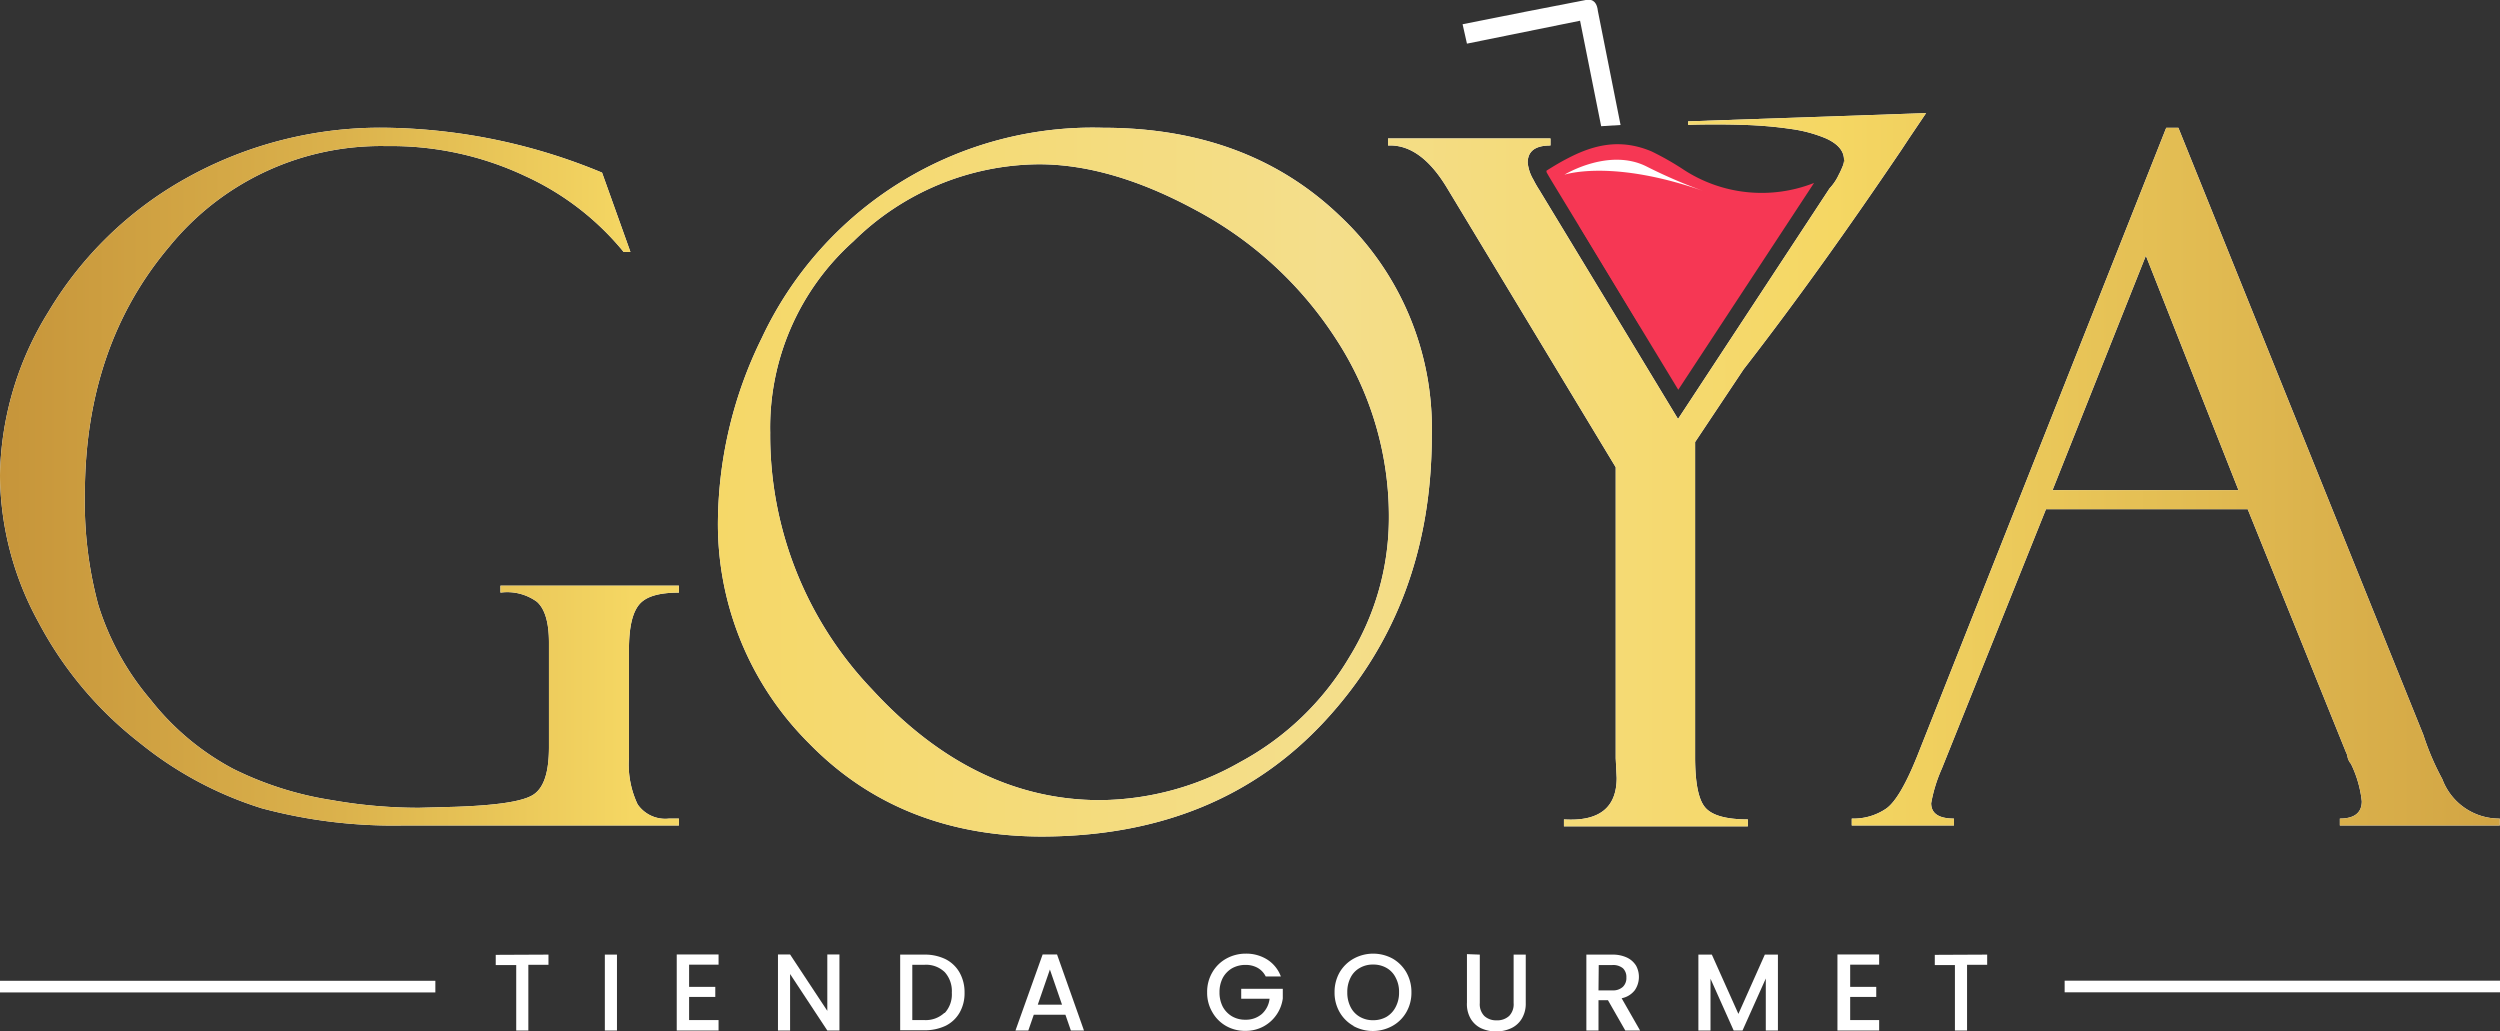 <svg xmlns="http://www.w3.org/2000/svg" xmlns:xlink="http://www.w3.org/1999/xlink" viewBox="0 0 206.21 85.04"><rect x="0" y="0" width="206.21" height="85.04" fill="#333333" stroke="none"/><defs><style>.cls-1{fill:#f63754;}.cls-2{fill:#fff;}.cls-3{fill:url(#linear-gradient);}</style><linearGradient id="linear-gradient" x1="-46.89" y1="39.16" x2="253.36" y2="39.16" gradientUnits="userSpaceOnUse"><stop offset="0.03" stop-color="#b37929"/><stop offset="0.08" stop-color="#b8802d"/><stop offset="0.15" stop-color="#c59339"/><stop offset="0.25" stop-color="#dbb24c"/><stop offset="0.33" stop-color="#f5d763"/><stop offset="0.52" stop-color="#f4de8b"/><stop offset="0.66" stop-color="#f5d763"/><stop offset="1" stop-color="#b37929"/></linearGradient></defs><g id="Capa_2" data-name="Capa 2"><g id="Capa_1-2" data-name="Capa 1"><path class="cls-1" d="M138.88,14a23.17,23.17,0,0,0-2.65-1.51c-2.61-1.1-4.83-.55-7.07.65l-.1.05c-.5.27-1,.57-1.5.89l0,.11c.11.21.26.46.45.78l2.26,3.72,4.92,8.12,3.24,5.34,11.2-17.06A11.77,11.77,0,0,1,138.88,14Zm-8,3.44c-.05,0-.12,0-.13,0a.52.52,0,0,1,0-.18.38.38,0,0,1,.15,0S130.83,17.42,130.83,17.47ZM135,25.91l-.25-.17s0-.07.06-.1l.27.16A1,1,0,0,0,135,25.91Z"/><path class="cls-2" d="M121,3.6,120.64,2c3.42-.68,6.79-1.36,10.16-2,.69-.13.94.32,1,.91.61,3.1,1.23,6.2,1.87,9.4l-1.6.1c-.57-2.86-1.15-5.73-1.74-8.7Z"/><path class="cls-2" d="M45.24,78.74v.84H43.58V85h-1v-5.4H40.89v-.84Z"/><path class="cls-2" d="M50.89,78.74V85h-1V78.74Z"/><path class="cls-2" d="M56.84,79.57V81.4H59v.83H56.84v1.91h2.43V85H55.82V78.73h3.45v.84Z"/><path class="cls-2" d="M69.24,85h-1l-3.07-4.66V85h-1V78.73h1l3.07,4.65V78.73h1Z"/><path class="cls-2" d="M78,79.12a2.77,2.77,0,0,1,1.15,1.1,3.29,3.29,0,0,1,.41,1.66,3.2,3.2,0,0,1-.41,1.65A2.73,2.73,0,0,1,78,84.61a4,4,0,0,1-1.75.37h-2V78.74h2A3.89,3.89,0,0,1,78,79.12Zm-.07,4.43a2.26,2.26,0,0,0,.58-1.67,2.33,2.33,0,0,0-.58-1.69,2.21,2.21,0,0,0-1.68-.61h-1v4.56h1A2.24,2.24,0,0,0,77.89,83.55Z"/><path class="cls-2" d="M87.88,83.7H85.27L84.82,85H83.76L86,78.73h1.19L89.41,85H88.33Zm-.28-.83-1-2.9-1,2.9Z"/><path class="cls-2" d="M104.4,80.54a1.65,1.65,0,0,0-.67-.71,2,2,0,0,0-1-.24,2.23,2.23,0,0,0-1.11.28,2.06,2.06,0,0,0-.76.79,2.52,2.52,0,0,0-.27,1.19,2.54,2.54,0,0,0,.27,1.19,2.06,2.06,0,0,0,.76.79,2.13,2.13,0,0,0,1.11.28,2,2,0,0,0,1.35-.47,2,2,0,0,0,.64-1.26h-2.34v-.82h3.43v.8a3.09,3.09,0,0,1-1.6,2.31,3.09,3.09,0,0,1-1.48.36,3.14,3.14,0,0,1-1.61-.41A3,3,0,0,1,100,83.49a3.14,3.14,0,0,1-.43-1.64A3.17,3.17,0,0,1,100,80.2a3,3,0,0,1,1.15-1.13,3.29,3.29,0,0,1,1.61-.41,3.23,3.23,0,0,1,1.77.49,2.81,2.81,0,0,1,1.12,1.39Z"/><path class="cls-2" d="M111.66,84.63a3,3,0,0,1-1.16-1.14,3.2,3.2,0,0,1-.42-1.64,3.27,3.27,0,0,1,.42-1.65,3.07,3.07,0,0,1,1.16-1.13,3.35,3.35,0,0,1,3.21,0A3.07,3.07,0,0,1,116,80.2a3.27,3.27,0,0,1,.42,1.65,3.2,3.2,0,0,1-.42,1.64,3,3,0,0,1-1.16,1.14,3.35,3.35,0,0,1-3.21,0Zm2.71-.76a2,2,0,0,0,.75-.81,2.49,2.49,0,0,0,.28-1.21,2.46,2.46,0,0,0-.28-1.21,1.88,1.88,0,0,0-.75-.8,2.18,2.18,0,0,0-1.11-.28,2.12,2.12,0,0,0-1.1.28,1.84,1.84,0,0,0-.76.8,2.57,2.57,0,0,0-.27,1.21,2.6,2.6,0,0,0,.27,1.21,1.92,1.92,0,0,0,.76.81,2.12,2.12,0,0,0,1.1.28A2.18,2.18,0,0,0,114.37,83.87Z"/><path class="cls-2" d="M122.06,78.74v4a1.38,1.38,0,0,0,.37,1.06,1.42,1.42,0,0,0,1,.36,1.45,1.45,0,0,0,1.05-.36,1.38,1.38,0,0,0,.37-1.06v-4h1v4a2.38,2.38,0,0,1-.33,1.29,2,2,0,0,1-.89.79,3,3,0,0,1-2.45,0,2,2,0,0,1-.87-.79A2.38,2.38,0,0,1,121,82.7v-4Z"/><path class="cls-2" d="M134.06,85l-1.43-2.5h-.78V85h-1V78.74H133a2.77,2.77,0,0,1,1.21.25,1.78,1.78,0,0,1,.75.68,1.95,1.95,0,0,1-.11,2,1.81,1.81,0,0,1-1.09.67L135.28,85Zm-2.21-3.31H133a1.18,1.18,0,0,0,.86-.29,1,1,0,0,0,.29-.77,1,1,0,0,0-.28-.76,1.26,1.26,0,0,0-.87-.27h-1.13Z"/><path class="cls-2" d="M146.65,78.74V85h-1V80.71L143.73,85H143l-1.91-4.27V85h-1V78.74h1.11l2.19,4.89,2.18-4.89Z"/><path class="cls-2" d="M152.61,79.57V81.4h2.15v.83h-2.15v1.91H155V85h-3.44V78.73H155v.84Z"/><path class="cls-2" d="M163.91,78.74v.84h-1.66V85h-1v-5.4h-1.66v-.84Z"/><rect class="cls-2" y="80.9" width="35.91" height="0.96"/><rect class="cls-2" x="170.3" y="80.89" width="35.91" height="0.96"/><path d="M143.76,10.27l-4.5,0S141.3,10.19,143.76,10.27Z"/><path class="cls-2" d="M56,67.52v.57H33.12a41.84,41.84,0,0,1-11.53-1.42,30.25,30.25,0,0,1-10.08-5.41,30.79,30.79,0,0,1-8.32-9.91A25.49,25.49,0,0,1,0,39.22,26.3,26.3,0,0,1,4,25.71a30.47,30.47,0,0,1,11.34-11A32.89,32.89,0,0,1,32,10.54a48,48,0,0,1,17.66,3.7L52,20.78h-.56a22.61,22.61,0,0,0-8.1-6.25,25.91,25.91,0,0,0-11.45-2.48A22.48,22.48,0,0,0,14,20.3q-7,8.26-7,20.5A32.64,32.64,0,0,0,8.1,49.87a22.21,22.21,0,0,0,4.33,7.85,21.45,21.45,0,0,0,6.81,5.7A27.77,27.77,0,0,0,27.39,66a41.25,41.25,0,0,0,7.16.63l3-.08c3.44-.12,5.58-.44,6.44-1s1.29-1.82,1.29-3.92V53c0-1.67-.34-2.79-1-3.37a4.17,4.17,0,0,0-3-.75v-.57H56v.57c-1.65,0-2.74.32-3.29,1s-.83,1.87-.83,3.69v8.91a7.71,7.71,0,0,0,.71,3.86,2.77,2.77,0,0,0,2.6,1.18Z"/><path class="cls-2" d="M91,10.54q11.92,0,19.51,7.26a24,24,0,0,1,7.59,18.11q0,14-8.78,23.52T86,69q-11.78,0-19.28-7.7A25.5,25.5,0,0,1,59.22,42.8a34.83,34.83,0,0,1,3.62-14.93A30.14,30.14,0,0,1,91,10.54ZM90.75,66a23.67,23.67,0,0,0,11.54-3.14,23.28,23.28,0,0,0,9-8.64,21.91,21.91,0,0,0,3.27-11.32,26.74,26.74,0,0,0-4.4-15A31.22,31.22,0,0,0,98.69,17.36q-7-3.81-13-3.81A22,22,0,0,0,70.4,19.9a20.6,20.6,0,0,0-6.87,15.78,30.33,30.33,0,0,0,8.39,21.17Q80.32,66,90.75,66Z"/><path class="cls-2" d="M185.4,42H168.76L160.17,63.4a12.33,12.33,0,0,0-.88,2.85c0,.84.62,1.27,1.88,1.27v.57h-8.43v-.57a4.78,4.78,0,0,0,2.85-.83c.77-.55,1.61-2,2.54-4.3l20.55-51.85h1l20.21,50.08a21.42,21.42,0,0,0,1.56,3.64,5,5,0,0,0,4.74,3.26v.57H193v-.57c1.2,0,1.81-.48,1.81-1.43a9.34,9.34,0,0,0-.89-3.08,1.35,1.35,0,0,1-.27-.5c-.05-.25-.09-.38-.11-.38Zm-16.1-1.57h15.34L177,21.09Z"/><path class="cls-2" d="M158.87,9.33l-1.39,2.06-.66,1c-4.22,6.23-8.49,12.26-13,18.07l-4,6v26c0,2.1.27,3.47.82,4.13s1.72,1,3.53,1v.57H129v-.57q4.35.27,4.35-3.43l-.08-1.62v-24l-13.89-23q-2.19-3.66-4.89-3.54v-.58h13.4V12c-.94,0-1.52.26-1.76.79a1.54,1.54,0,0,0-.12.63,3.38,3.38,0,0,0,.47,1.4,9.36,9.36,0,0,0,.5.87l6.33,10.44h0l5.1,8.43.6-.91,11.9-18.11a4.24,4.24,0,0,0,.76-1.13q.09-.17.15-.3c.09-.2.16-.36.21-.5h0a1.46,1.46,0,0,0,.07-.34.34.34,0,0,0,0-.1c0-.76-.56-1.33-1.48-1.75a11.41,11.41,0,0,0-2.88-.78h0a33.22,33.22,0,0,0-4-.34c-2.46-.08-4.5,0-4.5,0a2.71,2.71,0,0,0,0-.29Z"/><path class="cls-3" d="M56,67.52v.57H33.12a41.84,41.84,0,0,1-11.53-1.42,30.25,30.25,0,0,1-10.08-5.41,30.79,30.79,0,0,1-8.32-9.91A25.49,25.49,0,0,1,0,39.22,26.3,26.3,0,0,1,4,25.71a30.47,30.47,0,0,1,11.34-11A32.89,32.89,0,0,1,32,10.54a48,48,0,0,1,17.66,3.7L52,20.78h-.56a22.61,22.61,0,0,0-8.1-6.25,25.91,25.91,0,0,0-11.45-2.48A22.48,22.48,0,0,0,14,20.3q-7,8.26-7,20.5A32.64,32.64,0,0,0,8.1,49.87a22.21,22.21,0,0,0,4.33,7.85,21.45,21.45,0,0,0,6.81,5.7A27.77,27.77,0,0,0,27.39,66a41.25,41.25,0,0,0,7.16.63l3-.08c3.44-.12,5.58-.44,6.44-1s1.29-1.82,1.29-3.92V53c0-1.67-.34-2.79-1-3.37a4.17,4.17,0,0,0-3-.75v-.57H56v.57c-1.65,0-2.74.32-3.29,1s-.83,1.87-.83,3.69v8.91a7.71,7.71,0,0,0,.71,3.86,2.77,2.77,0,0,0,2.6,1.18Z"/><path class="cls-3" d="M91,10.54q11.92,0,19.51,7.26a24,24,0,0,1,7.59,18.11q0,14-8.78,23.52T86,69q-11.78,0-19.28-7.7A25.5,25.5,0,0,1,59.22,42.8a34.83,34.83,0,0,1,3.62-14.93A30.14,30.14,0,0,1,91,10.54ZM90.75,66a23.67,23.67,0,0,0,11.54-3.14,23.28,23.28,0,0,0,9-8.64,21.91,21.91,0,0,0,3.27-11.32,26.74,26.74,0,0,0-4.4-15A31.22,31.22,0,0,0,98.69,17.36q-7-3.81-13-3.81A22,22,0,0,0,70.4,19.9a20.6,20.6,0,0,0-6.87,15.78,30.33,30.33,0,0,0,8.39,21.17Q80.32,66,90.75,66Z"/><path class="cls-3" d="M185.4,42H168.76L160.17,63.4a12.33,12.33,0,0,0-.88,2.85c0,.84.62,1.27,1.88,1.27v.57h-8.43v-.57a4.78,4.78,0,0,0,2.85-.83c.77-.55,1.61-2,2.54-4.3l20.55-51.85h1l20.21,50.08a21.42,21.42,0,0,0,1.56,3.64,5,5,0,0,0,4.74,3.26v.57H193v-.57c1.2,0,1.81-.48,1.81-1.43a9.34,9.34,0,0,0-.89-3.08,1.35,1.35,0,0,1-.27-.5c-.05-.25-.09-.38-.11-.38Zm-16.1-1.57h15.34L177,21.09Z"/><path class="cls-3" d="M158.87,9.33l-1.39,2.06-.66,1c-4.22,6.23-8.49,12.26-13,18.07l-4,6v26c0,2.1.27,3.47.82,4.13s1.72,1,3.53,1v.57H129v-.57q4.35.27,4.35-3.43l-.08-1.62v-24l-13.89-23q-2.19-3.66-4.89-3.54v-.58h13.4V12c-.94,0-1.52.26-1.76.79a1.54,1.54,0,0,0-.12.63,3.38,3.38,0,0,0,.47,1.4,9.36,9.36,0,0,0,.5.87l6.33,10.44h0l5.1,8.43.6-.91,11.9-18.11a4.24,4.24,0,0,0,.76-1.13q.09-.17.15-.3c.09-.2.16-.36.21-.5h0a1.46,1.46,0,0,0,.07-.34.34.34,0,0,0,0-.1c0-.76-.56-1.33-1.48-1.75a11.41,11.41,0,0,0-2.88-.78h0a33.22,33.22,0,0,0-4-.34c-2.46-.08-4.5,0-4.5,0a2.71,2.71,0,0,0,0-.29Z"/><path d="M152.12,13.24a1.46,1.46,0,0,1-.07.34v0a1.51,1.51,0,0,0,.06-.41A.34.34,0,0,1,152.12,13.24Z"/><path class="cls-1" d="M136.69,27.26l-1.45-.42-4.92-8.12-.4-1.25.3-1.19,1.61-1.16s4.84,9.21,4.86,9.52S136.69,27.26,136.69,27.26Z"/><path class="cls-2" d="M140.46,15.74c-7.37-2.57-11.18-1.4-11.42-1.33h0c.16-.1,3.72-2.21,6.77-.68A41.82,41.82,0,0,0,140.46,15.74Z"/><path class="cls-2" d="M129.26,14.41h0Z"/></g></g></svg>